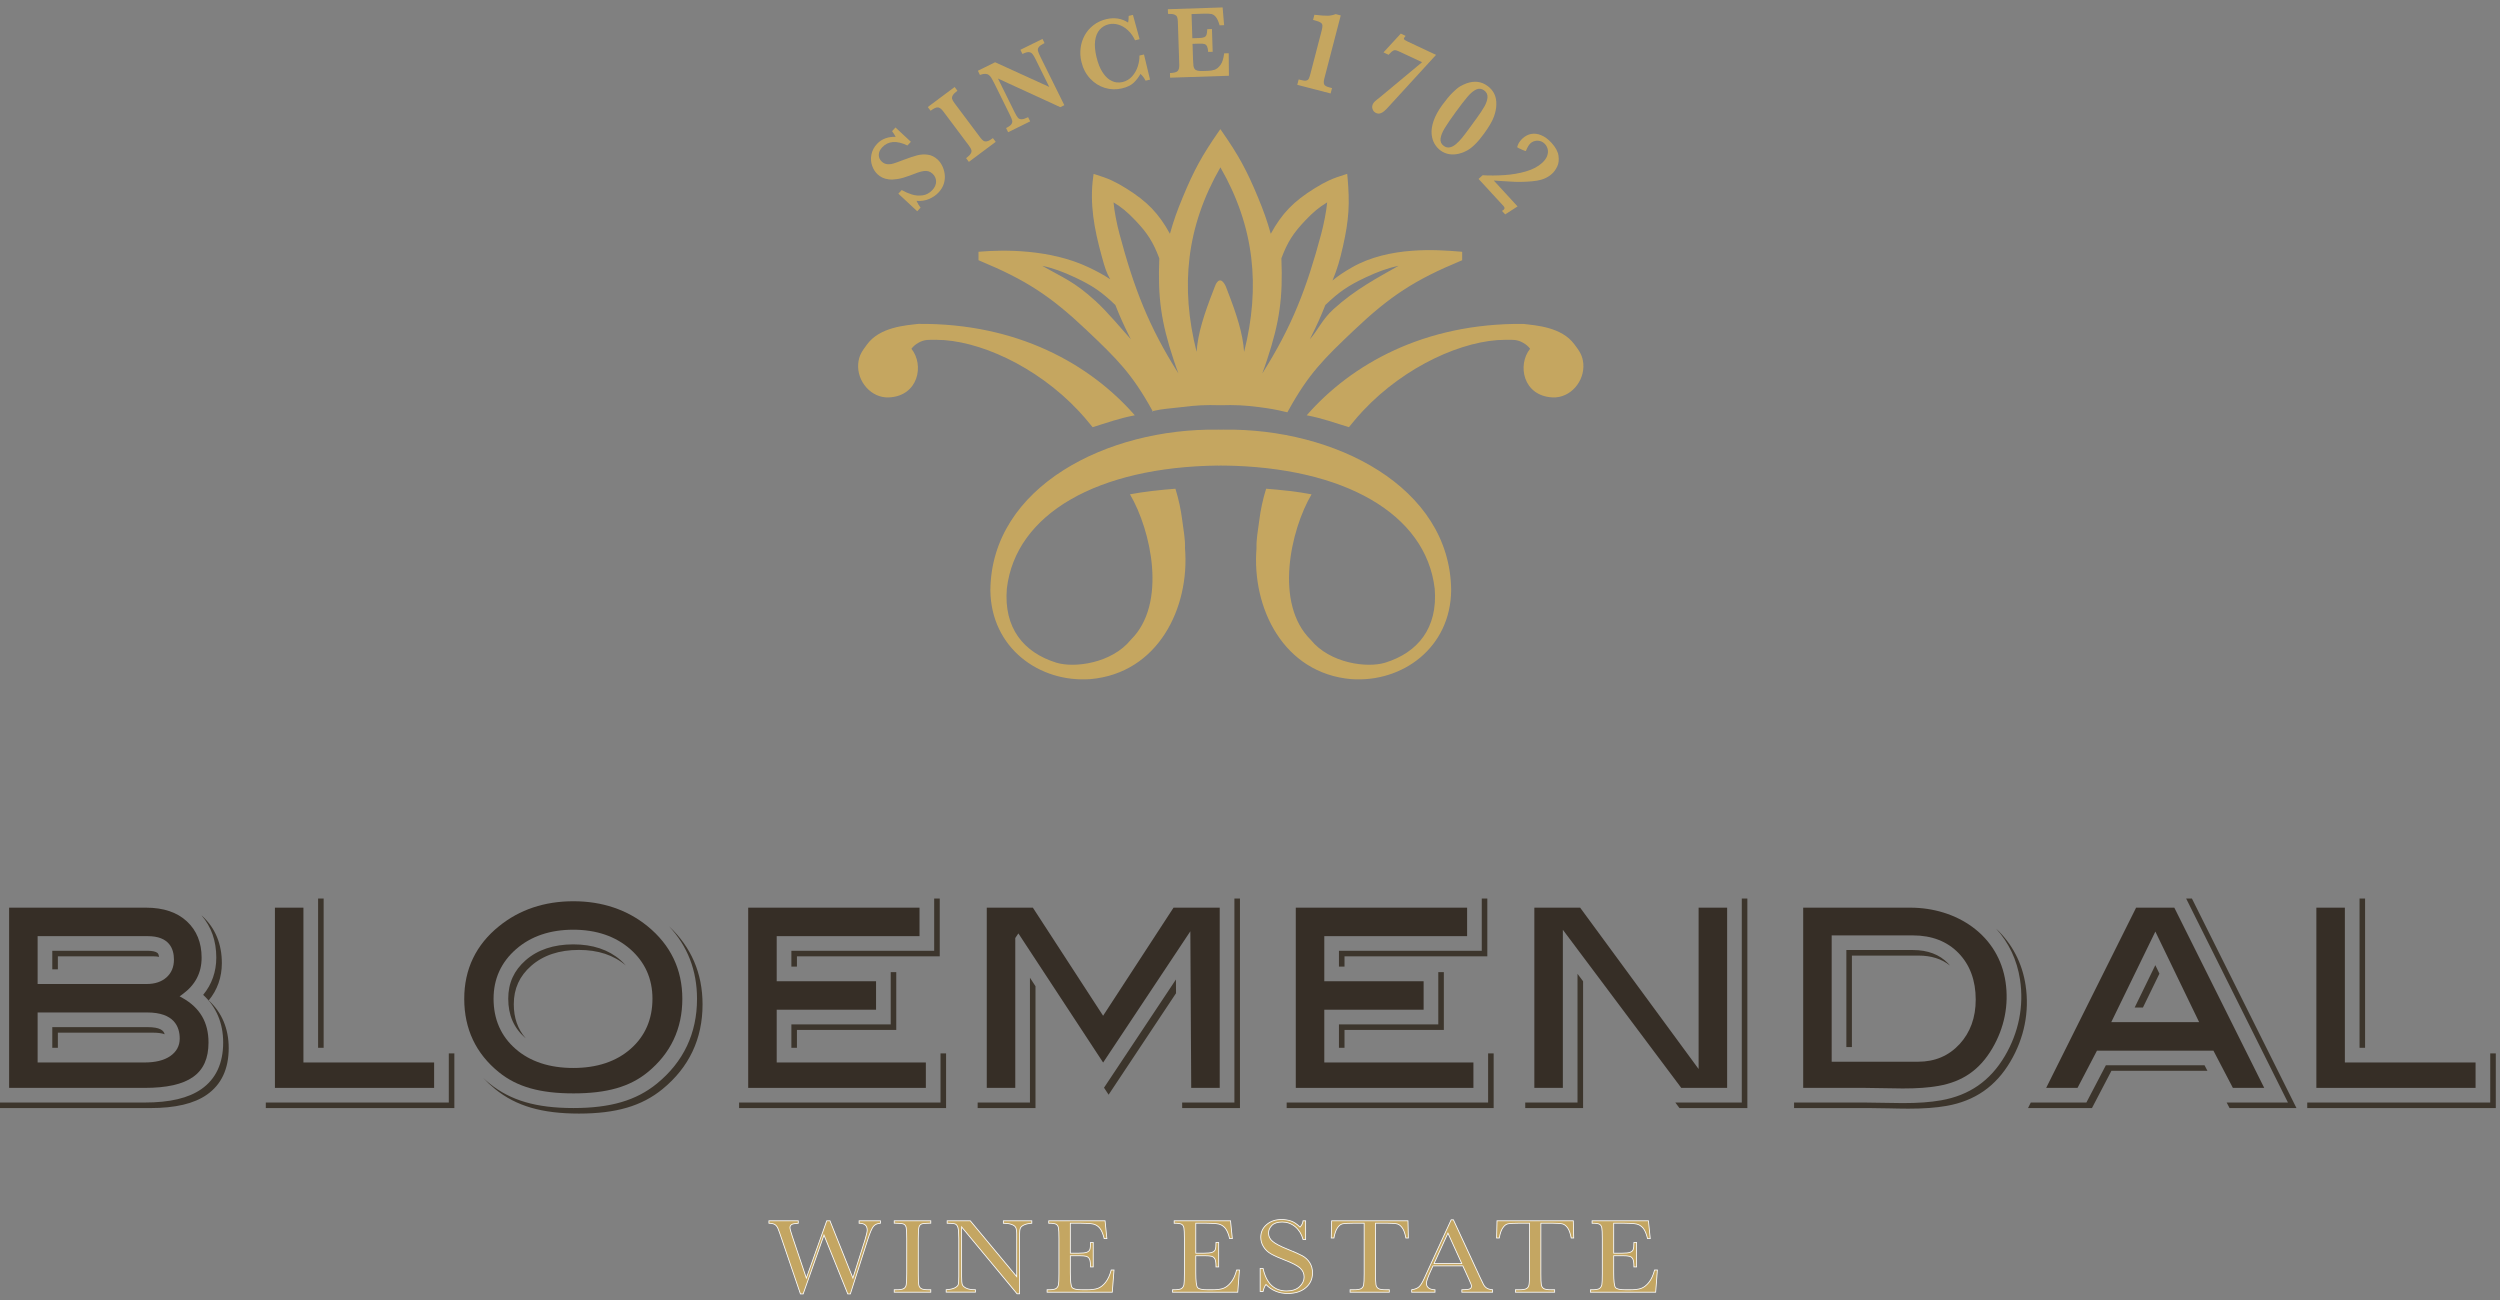 <?xml version="1.0" encoding="UTF-8"?>
<svg width="223px" height="116px" viewBox="0 0 223 116" version="1.1" xmlns="http://www.w3.org/2000/svg" xmlns:xlink="http://www.w3.org/1999/xlink">
    <rect x="0" y="0" width="223" height="116" fill="#808080" stroke="none"/>
    <!-- Generator: sketchtool 57.1 (101010) - https://sketch.com -->
    <title>2E764222-A78B-406E-9516-77EBA2C70648</title>
    <desc>Created with sketchtool.</desc>
    <g id="Page-1" stroke="none" stroke-width="1" fill="none" fill-rule="evenodd">
        <g id="Home" transform="translate(-589, -7637)">
            <g id="Logo-fc" transform="translate(589, 7637)">
                <g id="Group-83" transform="translate(0, 0.663)">
                    <path d="M75.852,114.753 L75.621,114.753 L73.5,109.505 L71.643,114.753 L71.398,114.753 L69.711,109.797 C69.56,109.346 69.452,109.046 69.385,108.897 C69.318,108.749 69.231,108.639 69.123,108.569 C69.016,108.498 68.838,108.458 68.588,108.449 L68.588,108.233 L71.205,108.233 L71.205,108.449 C70.889,108.468 70.687,108.509 70.598,108.573 C70.508,108.637 70.465,108.728 70.465,108.842 C70.465,108.947 70.536,109.211 70.68,109.637 L71.927,113.345 L73.745,108.233 L74.034,108.233 L76.079,113.345 L77.146,109.965 C77.287,109.508 77.356,109.209 77.356,109.069 C77.356,108.656 77.115,108.449 76.632,108.449 L76.632,108.233 L78.533,108.233 L78.533,108.449 C78.252,108.468 78.043,108.562 77.905,108.732 C77.768,108.903 77.595,109.312 77.386,109.96 L75.852,114.753 Z" id="Fill-1" fill="#C4A662"></path>
                    <path d="M75.852,114.753 L75.621,114.753 L73.5,109.505 L71.643,114.753 L71.398,114.753 L69.711,109.797 C69.56,109.346 69.452,109.046 69.385,108.897 C69.318,108.749 69.231,108.639 69.123,108.569 C69.016,108.498 68.838,108.458 68.588,108.449 L68.588,108.233 L71.205,108.233 L71.205,108.449 C70.889,108.468 70.687,108.509 70.598,108.573 C70.508,108.637 70.465,108.728 70.465,108.842 C70.465,108.947 70.536,109.211 70.68,109.637 L71.927,113.345 L73.745,108.233 L74.034,108.233 L76.079,113.345 L77.146,109.965 C77.287,109.508 77.356,109.209 77.356,109.069 C77.356,108.656 77.115,108.449 76.632,108.449 L76.632,108.233 L78.533,108.233 L78.533,108.449 C78.252,108.468 78.043,108.562 77.905,108.732 C77.768,108.903 77.595,109.312 77.386,109.96 L75.852,114.753 Z" id="Stroke-3" stroke="#FFFFFF" stroke-width="0.072"></path>
                    <path d="M79.765,108.449 L79.765,108.233 L83.026,108.233 L83.026,108.449 L82.873,108.449 C82.523,108.449 82.293,108.475 82.184,108.526 C82.075,108.578 82.003,108.674 81.966,108.815 C81.929,108.956 81.911,109.291 81.911,109.82 L81.911,112.942 C81.911,113.443 81.924,113.772 81.95,113.927 C81.977,114.082 82.046,114.197 82.161,114.272 C82.275,114.347 82.493,114.384 82.816,114.384 L83.026,114.384 L83.026,114.6 L79.765,114.6 L79.765,114.384 L79.975,114.384 C80.28,114.384 80.492,114.349 80.609,114.281 C80.727,114.212 80.801,114.105 80.832,113.959 C80.864,113.814 80.88,113.474 80.88,112.942 L80.88,109.82 C80.88,109.312 80.864,108.986 80.832,108.838 C80.801,108.692 80.731,108.589 80.623,108.533 C80.513,108.477 80.278,108.449 79.918,108.449 L79.765,108.449 Z" id="Fill-5" fill="#C4A662"></path>
                    <path d="M79.765,108.449 L79.765,108.233 L83.026,108.233 L83.026,108.449 L82.873,108.449 C82.523,108.449 82.293,108.475 82.184,108.526 C82.075,108.578 82.003,108.674 81.966,108.815 C81.929,108.956 81.911,109.291 81.911,109.82 L81.911,112.942 C81.911,113.443 81.924,113.772 81.95,113.927 C81.977,114.082 82.046,114.197 82.161,114.272 C82.275,114.347 82.493,114.384 82.816,114.384 L83.026,114.384 L83.026,114.6 L79.765,114.6 L79.765,114.384 L79.975,114.384 C80.28,114.384 80.492,114.349 80.609,114.281 C80.727,114.212 80.801,114.105 80.832,113.959 C80.864,113.814 80.88,113.474 80.88,112.942 L80.88,109.82 C80.88,109.312 80.864,108.986 80.832,108.838 C80.801,108.692 80.731,108.589 80.623,108.533 C80.513,108.477 80.278,108.449 79.918,108.449 L79.765,108.449 Z" id="Stroke-7" stroke="#FFFFFF" stroke-width="0.072"></path>
                    <path d="M90.722,114.743 L85.776,108.778 L85.776,113.194 C85.776,113.561 85.796,113.801 85.835,113.917 C85.875,114.033 85.987,114.139 86.173,114.236 C86.359,114.333 86.638,114.382 87.009,114.382 L87.009,114.598 L84.399,114.598 L84.399,114.382 C84.733,114.36 84.987,114.304 85.162,114.216 C85.338,114.126 85.442,114.029 85.474,113.927 C85.507,113.823 85.523,113.579 85.523,113.194 L85.523,109.82 C85.523,109.331 85.499,109.004 85.448,108.838 C85.399,108.673 85.32,108.566 85.211,108.519 C85.103,108.472 84.862,108.449 84.487,108.449 L84.487,108.233 L86.55,108.233 L90.691,113.213 L90.691,109.406 C90.691,109.125 90.658,108.927 90.595,108.815 C90.531,108.702 90.402,108.613 90.206,108.547 C90.01,108.482 89.774,108.449 89.5,108.449 L89.5,108.233 L92.037,108.233 L92.037,108.449 C91.742,108.471 91.508,108.522 91.338,108.603 C91.168,108.685 91.059,108.783 91.013,108.897 C90.966,109.011 90.944,109.205 90.944,109.477 L90.944,114.743 L90.722,114.743 Z" id="Fill-9" fill="#C4A662"></path>
                    <path d="M90.722,114.743 L85.776,108.778 L85.776,113.194 C85.776,113.561 85.796,113.801 85.835,113.917 C85.875,114.033 85.987,114.139 86.173,114.236 C86.359,114.333 86.638,114.382 87.009,114.382 L87.009,114.598 L84.399,114.598 L84.399,114.382 C84.733,114.36 84.987,114.304 85.162,114.216 C85.338,114.126 85.442,114.029 85.474,113.927 C85.507,113.823 85.523,113.579 85.523,113.194 L85.523,109.82 C85.523,109.331 85.499,109.004 85.448,108.838 C85.399,108.673 85.32,108.566 85.211,108.519 C85.103,108.472 84.862,108.449 84.487,108.449 L84.487,108.233 L86.55,108.233 L90.691,113.213 L90.691,109.406 C90.691,109.125 90.658,108.927 90.595,108.815 C90.531,108.702 90.402,108.613 90.206,108.547 C90.01,108.482 89.774,108.449 89.5,108.449 L89.5,108.233 L92.037,108.233 L92.037,108.449 C91.742,108.471 91.508,108.522 91.338,108.603 C91.168,108.685 91.059,108.783 91.013,108.897 C90.966,109.011 90.944,109.205 90.944,109.477 L90.944,114.743 L90.722,114.743 Z" id="Stroke-11" stroke="#FFFFFF" stroke-width="0.072"></path>
                    <path d="M99.121,112.619 L99.37,112.619 L99.216,114.601 L93.401,114.601 L93.401,114.384 L93.546,114.384 C93.894,114.384 94.12,114.341 94.222,114.258 C94.323,114.173 94.388,114.066 94.415,113.936 C94.443,113.806 94.457,113.474 94.457,112.942 L94.457,109.82 C94.457,109.335 94.443,109.015 94.413,108.862 C94.384,108.708 94.316,108.602 94.211,108.541 C94.106,108.479 93.884,108.449 93.546,108.449 L93.546,108.233 L98.572,108.233 L98.733,109.82 L98.494,109.82 C98.384,109.375 98.248,109.06 98.087,108.874 C97.926,108.688 97.736,108.571 97.515,108.522 C97.293,108.473 96.937,108.449 96.448,108.449 L95.473,108.449 L95.473,111.121 L96.222,111.121 C96.564,111.121 96.805,111.094 96.941,111.04 C97.078,110.987 97.168,110.907 97.211,110.8 C97.255,110.691 97.276,110.481 97.276,110.167 L97.515,110.167 L97.515,112.346 L97.276,112.346 C97.276,111.993 97.243,111.756 97.178,111.635 C97.112,111.514 97.015,111.436 96.889,111.4 C96.763,111.365 96.549,111.346 96.246,111.346 L95.473,111.346 L95.473,112.853 C95.473,113.608 95.526,114.052 95.633,114.185 C95.741,114.318 96.029,114.384 96.497,114.384 L97.02,114.384 C97.389,114.384 97.693,114.341 97.931,114.257 C98.169,114.171 98.395,113.994 98.611,113.727 C98.827,113.46 98.997,113.09 99.121,112.619" id="Fill-13" fill="#C4A662"></path>
                    <path d="M99.121,112.619 L99.37,112.619 L99.216,114.601 L93.401,114.601 L93.401,114.384 L93.546,114.384 C93.894,114.384 94.12,114.341 94.222,114.258 C94.323,114.173 94.388,114.066 94.415,113.936 C94.443,113.806 94.457,113.474 94.457,112.942 L94.457,109.82 C94.457,109.335 94.443,109.015 94.413,108.862 C94.384,108.708 94.316,108.602 94.211,108.541 C94.106,108.479 93.884,108.449 93.546,108.449 L93.546,108.233 L98.572,108.233 L98.733,109.82 L98.494,109.82 C98.384,109.375 98.248,109.06 98.087,108.874 C97.926,108.688 97.736,108.571 97.515,108.522 C97.293,108.473 96.937,108.449 96.448,108.449 L95.473,108.449 L95.473,111.121 L96.222,111.121 C96.564,111.121 96.805,111.094 96.941,111.04 C97.078,110.987 97.168,110.907 97.211,110.8 C97.255,110.691 97.276,110.481 97.276,110.167 L97.515,110.167 L97.515,112.346 L97.276,112.346 C97.276,111.993 97.243,111.756 97.178,111.635 C97.112,111.514 97.015,111.436 96.889,111.4 C96.763,111.365 96.549,111.346 96.246,111.346 L95.473,111.346 L95.473,112.853 C95.473,113.608 95.526,114.052 95.633,114.185 C95.741,114.318 96.029,114.384 96.497,114.384 L97.02,114.384 C97.389,114.384 97.693,114.341 97.931,114.257 C98.169,114.171 98.395,113.994 98.611,113.727 C98.827,113.46 98.997,113.09 99.121,112.619 Z" id="Stroke-15" stroke="#FFFFFF" stroke-width="0.072"></path>
                    <path d="M110.312,112.619 L110.56,112.619 L110.407,114.601 L104.591,114.601 L104.591,114.384 L104.736,114.384 C105.085,114.384 105.311,114.341 105.412,114.258 C105.514,114.173 105.579,114.066 105.606,113.936 C105.634,113.806 105.648,113.474 105.648,112.942 L105.648,109.82 C105.648,109.335 105.633,109.015 105.604,108.862 C105.574,108.708 105.507,108.602 105.402,108.541 C105.296,108.479 105.075,108.449 104.736,108.449 L104.736,108.233 L109.762,108.233 L109.924,109.82 L109.685,109.82 C109.574,109.375 109.438,109.06 109.278,108.874 C109.117,108.688 108.926,108.571 108.705,108.522 C108.484,108.473 108.128,108.449 107.638,108.449 L106.663,108.449 L106.663,111.121 L107.412,111.121 C107.755,111.121 107.995,111.094 108.132,111.04 C108.269,110.987 108.359,110.907 108.402,110.8 C108.445,110.691 108.467,110.481 108.467,110.167 L108.705,110.167 L108.705,112.346 L108.467,112.346 C108.467,111.993 108.434,111.756 108.368,111.635 C108.303,111.514 108.206,111.436 108.079,111.4 C107.953,111.365 107.739,111.346 107.437,111.346 L106.663,111.346 L106.663,112.853 C106.663,113.608 106.717,114.052 106.823,114.185 C106.931,114.318 107.219,114.384 107.688,114.384 L108.211,114.384 C108.58,114.384 108.884,114.341 109.121,114.257 C109.359,114.171 109.586,113.994 109.801,113.727 C110.017,113.46 110.188,113.09 110.312,112.619" id="Fill-17" fill="#C4A662"></path>
                    <path d="M110.312,112.619 L110.56,112.619 L110.407,114.601 L104.591,114.601 L104.591,114.384 L104.736,114.384 C105.085,114.384 105.311,114.341 105.412,114.258 C105.514,114.173 105.579,114.066 105.606,113.936 C105.634,113.806 105.648,113.474 105.648,112.942 L105.648,109.82 C105.648,109.335 105.633,109.015 105.604,108.862 C105.574,108.708 105.507,108.602 105.402,108.541 C105.296,108.479 105.075,108.449 104.736,108.449 L104.736,108.233 L109.762,108.233 L109.924,109.82 L109.685,109.82 C109.574,109.375 109.438,109.06 109.278,108.874 C109.117,108.688 108.926,108.571 108.705,108.522 C108.484,108.473 108.128,108.449 107.638,108.449 L106.663,108.449 L106.663,111.121 L107.412,111.121 C107.755,111.121 107.995,111.094 108.132,111.04 C108.269,110.987 108.359,110.907 108.402,110.8 C108.445,110.691 108.467,110.481 108.467,110.167 L108.705,110.167 L108.705,112.346 L108.467,112.346 C108.467,111.993 108.434,111.756 108.368,111.635 C108.303,111.514 108.206,111.436 108.079,111.4 C107.953,111.365 107.739,111.346 107.437,111.346 L106.663,111.346 L106.663,112.853 C106.663,113.608 106.717,114.052 106.823,114.185 C106.931,114.318 107.219,114.384 107.688,114.384 L108.211,114.384 C108.58,114.384 108.884,114.341 109.121,114.257 C109.359,114.171 109.586,113.994 109.801,113.727 C110.017,113.46 110.188,113.09 110.312,112.619 Z" id="Stroke-19" stroke="#FFFFFF" stroke-width="0.072"></path>
                    <path d="M112.407,114.533 L112.407,112.487 L112.668,112.487 C112.963,113.823 113.662,114.49 114.765,114.49 C115.262,114.49 115.646,114.362 115.919,114.108 C116.191,113.851 116.326,113.566 116.326,113.249 C116.326,112.929 116.207,112.662 115.968,112.445 C115.728,112.232 115.291,112.003 114.656,111.759 C114.09,111.541 113.663,111.348 113.375,111.185 C113.087,111.02 112.863,110.806 112.702,110.544 C112.54,110.281 112.46,110.001 112.46,109.703 C112.46,109.25 112.633,108.872 112.982,108.57 C113.331,108.269 113.773,108.118 114.307,108.118 C114.605,108.118 114.887,108.161 115.151,108.249 C115.414,108.336 115.685,108.518 115.962,108.793 C116.122,108.621 116.213,108.435 116.233,108.235 L116.462,108.235 L116.462,109.901 L116.233,109.901 C116.101,109.417 115.868,109.037 115.533,108.759 C115.198,108.481 114.81,108.342 114.37,108.342 C113.95,108.342 113.642,108.445 113.446,108.65 C113.249,108.855 113.152,109.079 113.152,109.323 C113.152,109.618 113.274,109.866 113.52,110.069 C113.763,110.275 114.201,110.507 114.837,110.761 C115.445,111.004 115.887,111.2 116.163,111.348 C116.438,111.498 116.66,111.702 116.827,111.966 C116.993,112.228 117.077,112.532 117.077,112.876 C117.077,113.42 116.876,113.863 116.473,114.204 C116.069,114.545 115.532,114.716 114.859,114.716 C114.085,114.716 113.44,114.449 112.923,113.913 C112.809,114.06 112.723,114.267 112.668,114.533 L112.407,114.533 Z" id="Fill-21" fill="#C4A662"></path>
                    <path d="M112.407,114.533 L112.407,112.487 L112.668,112.487 C112.963,113.823 113.662,114.49 114.765,114.49 C115.262,114.49 115.646,114.362 115.919,114.108 C116.191,113.851 116.326,113.566 116.326,113.249 C116.326,112.929 116.207,112.662 115.968,112.445 C115.728,112.232 115.291,112.003 114.656,111.759 C114.09,111.541 113.663,111.348 113.375,111.185 C113.087,111.02 112.863,110.806 112.702,110.544 C112.54,110.281 112.46,110.001 112.46,109.703 C112.46,109.25 112.633,108.872 112.982,108.57 C113.331,108.269 113.773,108.118 114.307,108.118 C114.605,108.118 114.887,108.161 115.151,108.249 C115.414,108.336 115.685,108.518 115.962,108.793 C116.122,108.621 116.213,108.435 116.233,108.235 L116.462,108.235 L116.462,109.901 L116.233,109.901 C116.101,109.417 115.868,109.037 115.533,108.759 C115.198,108.481 114.81,108.342 114.37,108.342 C113.95,108.342 113.642,108.445 113.446,108.65 C113.249,108.855 113.152,109.079 113.152,109.323 C113.152,109.618 113.274,109.866 113.52,110.069 C113.763,110.275 114.201,110.507 114.837,110.761 C115.445,111.004 115.887,111.2 116.163,111.348 C116.438,111.498 116.66,111.702 116.827,111.966 C116.993,112.228 117.077,112.532 117.077,112.876 C117.077,113.42 116.876,113.863 116.473,114.204 C116.069,114.545 115.532,114.716 114.859,114.716 C114.085,114.716 113.44,114.449 112.923,113.913 C112.809,114.06 112.723,114.267 112.668,114.533 L112.407,114.533 Z" id="Stroke-23" stroke="#FFFFFF" stroke-width="0.072"></path>
                    <path d="M118.986,109.764 L118.749,109.764 L118.785,108.233 L125.59,108.233 L125.626,109.764 L125.404,109.764 C125.324,109.344 125.216,109.042 125.078,108.856 C124.941,108.669 124.793,108.554 124.634,108.512 C124.476,108.47 124.205,108.449 123.823,108.449 L122.696,108.449 L122.696,112.942 C122.696,113.441 122.709,113.767 122.735,113.924 C122.761,114.08 122.831,114.197 122.944,114.272 C123.059,114.347 123.272,114.384 123.585,114.384 L123.927,114.384 L123.927,114.601 L120.428,114.601 L120.428,114.384 L120.79,114.384 C121.089,114.384 121.297,114.35 121.412,114.281 C121.528,114.211 121.602,114.105 121.635,113.96 C121.667,113.814 121.683,113.474 121.683,112.942 L121.683,108.449 L120.645,108.449 C120.193,108.449 119.891,108.468 119.735,108.508 C119.58,108.547 119.435,108.665 119.299,108.862 C119.163,109.059 119.059,109.36 118.986,109.764" id="Fill-25" fill="#C4A662"></path>
                    <path d="M118.986,109.764 L118.749,109.764 L118.785,108.233 L125.59,108.233 L125.626,109.764 L125.404,109.764 C125.324,109.344 125.216,109.042 125.078,108.856 C124.941,108.669 124.793,108.554 124.634,108.512 C124.476,108.47 124.205,108.449 123.823,108.449 L122.696,108.449 L122.696,112.942 C122.696,113.441 122.709,113.767 122.735,113.924 C122.761,114.08 122.831,114.197 122.944,114.272 C123.059,114.347 123.272,114.384 123.585,114.384 L123.927,114.384 L123.927,114.601 L120.428,114.601 L120.428,114.384 L120.79,114.384 C121.089,114.384 121.297,114.35 121.412,114.281 C121.528,114.211 121.602,114.105 121.635,113.96 C121.667,113.814 121.683,113.474 121.683,112.942 L121.683,108.449 L120.645,108.449 C120.193,108.449 119.891,108.468 119.735,108.508 C119.58,108.547 119.435,108.665 119.299,108.862 C119.163,109.059 119.059,109.36 118.986,109.764 Z" id="Stroke-27" stroke="#FFFFFF" stroke-width="0.072"></path>
                    <path d="M130.485,112.253 L127.824,112.253 L127.639,112.657 C127.371,113.242 127.237,113.623 127.237,113.802 C127.237,113.993 127.309,114.138 127.452,114.236 C127.594,114.335 127.778,114.384 128.002,114.384 L128.002,114.6 L125.922,114.6 L125.922,114.384 C126.231,114.34 126.461,114.242 126.613,114.087 C126.764,113.932 126.947,113.606 127.16,113.11 C127.181,113.062 127.264,112.88 127.41,112.563 L129.443,108.145 L129.643,108.145 L131.985,113.201 L132.306,113.868 C132.378,114.018 132.474,114.136 132.596,114.222 C132.717,114.309 132.899,114.362 133.141,114.384 L133.141,114.6 L130.396,114.6 L130.396,114.384 C130.733,114.384 130.962,114.362 131.08,114.316 C131.199,114.27 131.257,114.181 131.257,114.046 C131.257,113.978 131.179,113.772 131.02,113.431 L130.485,112.253 Z M130.388,112.042 L129.155,109.328 L127.92,112.042 L130.388,112.042 Z" id="Fill-29" fill="#C4A662"></path>
                    <path d="M130.485,112.253 L127.824,112.253 L127.639,112.657 C127.371,113.242 127.237,113.623 127.237,113.802 C127.237,113.993 127.309,114.138 127.452,114.236 C127.594,114.335 127.778,114.384 128.002,114.384 L128.002,114.6 L125.922,114.6 L125.922,114.384 C126.231,114.34 126.461,114.242 126.613,114.087 C126.764,113.932 126.947,113.606 127.16,113.11 C127.181,113.062 127.264,112.88 127.41,112.563 L129.443,108.145 L129.643,108.145 L131.985,113.201 L132.306,113.868 C132.378,114.018 132.474,114.136 132.596,114.222 C132.717,114.309 132.899,114.362 133.141,114.384 L133.141,114.6 L130.396,114.6 L130.396,114.384 C130.733,114.384 130.962,114.362 131.08,114.316 C131.199,114.27 131.257,114.181 131.257,114.046 C131.257,113.978 131.179,113.772 131.02,113.431 L130.485,112.253 Z M130.388,112.042 L129.155,109.328 L127.92,112.042 L130.388,112.042 Z" id="Stroke-31" stroke="#FFFFFF" stroke-width="0.072"></path>
                    <path d="M133.735,109.764 L133.497,109.764 L133.533,108.233 L140.338,108.233 L140.375,109.764 L140.152,109.764 C140.073,109.344 139.965,109.042 139.827,108.856 C139.689,108.669 139.541,108.554 139.383,108.512 C139.224,108.47 138.954,108.449 138.571,108.449 L137.445,108.449 L137.445,112.942 C137.445,113.441 137.457,113.767 137.484,113.924 C137.51,114.08 137.579,114.197 137.693,114.272 C137.806,114.347 138.02,114.384 138.333,114.384 L138.675,114.384 L138.675,114.601 L135.176,114.601 L135.176,114.384 L135.538,114.384 C135.838,114.384 136.045,114.35 136.161,114.281 C136.276,114.211 136.35,114.105 136.383,113.96 C136.416,113.814 136.432,113.474 136.432,112.942 L136.432,108.449 L135.394,108.449 C134.942,108.449 134.639,108.468 134.484,108.508 C134.329,108.547 134.183,108.665 134.048,108.862 C133.912,109.059 133.807,109.36 133.735,109.764" id="Fill-33" fill="#C4A662"></path>
                    <path d="M133.735,109.764 L133.497,109.764 L133.533,108.233 L140.338,108.233 L140.375,109.764 L140.152,109.764 C140.073,109.344 139.965,109.042 139.827,108.856 C139.689,108.669 139.541,108.554 139.383,108.512 C139.224,108.47 138.954,108.449 138.571,108.449 L137.445,108.449 L137.445,112.942 C137.445,113.441 137.457,113.767 137.484,113.924 C137.51,114.08 137.579,114.197 137.693,114.272 C137.806,114.347 138.02,114.384 138.333,114.384 L138.675,114.384 L138.675,114.601 L135.176,114.601 L135.176,114.384 L135.538,114.384 C135.838,114.384 136.045,114.35 136.161,114.281 C136.276,114.211 136.35,114.105 136.383,113.96 C136.416,113.814 136.432,113.474 136.432,112.942 L136.432,108.449 L135.394,108.449 C134.942,108.449 134.639,108.468 134.484,108.508 C134.329,108.547 134.183,108.665 134.048,108.862 C133.912,109.059 133.807,109.36 133.735,109.764 Z" id="Stroke-35" stroke="#FFFFFF" stroke-width="0.072"></path>
                    <path d="M147.59,112.619 L147.838,112.619 L147.686,114.601 L141.87,114.601 L141.87,114.384 L142.014,114.384 C142.364,114.384 142.589,114.341 142.691,114.258 C142.792,114.173 142.857,114.066 142.885,113.936 C142.912,113.806 142.926,113.474 142.926,112.942 L142.926,109.82 C142.926,109.335 142.911,109.015 142.882,108.862 C142.853,108.708 142.786,108.602 142.68,108.541 C142.575,108.479 142.353,108.449 142.014,108.449 L142.014,108.233 L147.041,108.233 L147.202,109.82 L146.963,109.82 C146.852,109.375 146.717,109.06 146.556,108.874 C146.395,108.688 146.204,108.571 145.983,108.522 C145.762,108.473 145.407,108.449 144.916,108.449 L143.942,108.449 L143.942,111.121 L144.69,111.121 C145.033,111.121 145.273,111.094 145.411,111.04 C145.547,110.987 145.638,110.907 145.68,110.8 C145.724,110.691 145.745,110.481 145.745,110.167 L145.983,110.167 L145.983,112.346 L145.745,112.346 C145.745,111.993 145.713,111.756 145.646,111.635 C145.581,111.514 145.484,111.436 145.357,111.4 C145.231,111.365 145.018,111.346 144.716,111.346 L143.942,111.346 L143.942,112.853 C143.942,113.608 143.996,114.052 144.102,114.185 C144.209,114.318 144.497,114.384 144.967,114.384 L145.49,114.384 C145.858,114.384 146.162,114.341 146.399,114.257 C146.638,114.171 146.865,113.994 147.08,113.727 C147.295,113.46 147.466,113.09 147.59,112.619" id="Fill-37" fill="#C4A662"></path>
                    <path d="M147.59,112.619 L147.838,112.619 L147.686,114.601 L141.87,114.601 L141.87,114.384 L142.014,114.384 C142.364,114.384 142.589,114.341 142.691,114.258 C142.792,114.173 142.857,114.066 142.885,113.936 C142.912,113.806 142.926,113.474 142.926,112.942 L142.926,109.82 C142.926,109.335 142.911,109.015 142.882,108.862 C142.853,108.708 142.786,108.602 142.68,108.541 C142.575,108.479 142.353,108.449 142.014,108.449 L142.014,108.233 L147.041,108.233 L147.202,109.82 L146.963,109.82 C146.852,109.375 146.717,109.06 146.556,108.874 C146.395,108.688 146.204,108.571 145.983,108.522 C145.762,108.473 145.407,108.449 144.916,108.449 L143.942,108.449 L143.942,111.121 L144.69,111.121 C145.033,111.121 145.273,111.094 145.411,111.04 C145.547,110.987 145.638,110.907 145.68,110.8 C145.724,110.691 145.745,110.481 145.745,110.167 L145.983,110.167 L145.983,112.346 L145.745,112.346 C145.745,111.993 145.713,111.756 145.646,111.635 C145.581,111.514 145.484,111.436 145.357,111.4 C145.231,111.365 145.018,111.346 144.716,111.346 L143.942,111.346 L143.942,112.853 C143.942,113.608 143.996,114.052 144.102,114.185 C144.209,114.318 144.497,114.384 144.967,114.384 L145.49,114.384 C145.858,114.384 146.162,114.341 146.399,114.257 C146.638,114.171 146.865,113.994 147.08,113.727 C147.295,113.46 147.466,113.09 147.59,112.619 Z" id="Stroke-39" stroke="#FFFFFF" stroke-width="0.072"></path>
                    <path d="M83.645,13.577 C83.797,13.72 83.93,13.901 84.042,14.123 C84.153,14.345 84.228,14.591 84.265,14.864 C84.303,15.136 84.281,15.414 84.198,15.699 C84.116,15.983 83.955,16.253 83.719,16.506 C83.484,16.757 83.194,16.954 82.849,17.096 C82.503,17.237 82.138,17.29 81.752,17.253 C81.862,17.494 81.982,17.696 82.116,17.859 L81.816,18.18 L80.132,16.612 L80.432,16.29 C80.728,16.458 81.031,16.589 81.339,16.685 C81.648,16.781 81.966,16.807 82.295,16.762 C82.624,16.718 82.915,16.561 83.169,16.288 C83.391,16.05 83.501,15.797 83.499,15.528 C83.498,15.258 83.394,15.028 83.188,14.836 C83.072,14.728 82.949,14.655 82.821,14.618 C82.693,14.581 82.555,14.573 82.408,14.593 C82.26,14.612 82.081,14.658 81.865,14.73 C81.651,14.803 81.414,14.891 81.152,14.996 C80.745,15.151 80.383,15.255 80.069,15.306 C79.754,15.356 79.486,15.366 79.264,15.336 C79.041,15.305 78.853,15.251 78.698,15.175 C78.544,15.097 78.404,15.002 78.281,14.888 C78.061,14.681 77.897,14.422 77.79,14.109 C77.682,13.796 77.663,13.465 77.731,13.118 C77.8,12.77 77.97,12.452 78.238,12.164 C78.445,11.942 78.694,11.78 78.983,11.675 C79.273,11.571 79.576,11.529 79.892,11.549 C79.83,11.413 79.723,11.242 79.572,11.035 L79.878,10.708 L81.25,11.986 L80.943,12.314 C79.979,11.849 79.227,11.906 78.687,12.483 C78.491,12.693 78.392,12.915 78.388,13.148 C78.384,13.382 78.473,13.584 78.655,13.753 C78.797,13.886 78.959,13.962 79.138,13.981 C79.317,13.999 79.505,13.98 79.7,13.92 C79.896,13.861 80.198,13.753 80.608,13.594 C81.106,13.406 81.51,13.272 81.819,13.191 C82.129,13.113 82.443,13.093 82.761,13.136 C83.079,13.178 83.374,13.325 83.645,13.577" id="Fill-41" fill="#C5A660"></path>
                    <path d="M88.818,11.989 L86.423,13.778 L86.175,13.446 C86.374,13.297 86.51,13.165 86.582,13.049 C86.655,12.933 86.677,12.823 86.648,12.72 C86.621,12.618 86.551,12.493 86.442,12.346 L84.14,9.272 C83.981,9.06 83.828,8.943 83.678,8.919 C83.528,8.896 83.305,8.995 83.008,9.217 L82.759,8.885 L85.154,7.097 L85.403,7.429 C85.203,7.577 85.067,7.711 84.996,7.828 C84.925,7.945 84.902,8.055 84.929,8.155 C84.957,8.257 85.026,8.381 85.135,8.528 L87.438,11.603 C87.542,11.743 87.639,11.841 87.728,11.897 C87.818,11.954 87.928,11.967 88.059,11.936 C88.19,11.906 88.36,11.814 88.569,11.658 L88.818,11.989 Z" id="Fill-43" fill="#C5A660"></path>
                    <path d="M93.173,3.179 C92.921,3.303 92.753,3.418 92.67,3.525 C92.587,3.631 92.558,3.741 92.583,3.857 C92.607,3.972 92.677,4.145 92.791,4.377 L94.938,8.72 L94.58,8.897 L89.018,6.343 L90.51,9.361 C90.623,9.59 90.719,9.75 90.798,9.84 C90.876,9.93 90.985,9.976 91.124,9.976 C91.263,9.976 91.457,9.914 91.707,9.791 L91.891,10.163 L89.926,11.132 L89.743,10.76 C89.977,10.644 90.132,10.533 90.209,10.426 C90.288,10.318 90.314,10.208 90.287,10.092 C90.26,9.976 90.191,9.803 90.077,9.575 L88.696,6.778 C88.583,6.552 88.493,6.386 88.426,6.278 C88.358,6.171 88.282,6.085 88.196,6.023 C88.11,5.959 88.003,5.927 87.877,5.923 C87.751,5.92 87.596,5.953 87.409,6.02 L87.226,5.648 L88.765,4.89 L93.594,7.092 L92.359,4.591 C92.258,4.386 92.166,4.236 92.085,4.141 C92.003,4.044 91.895,3.993 91.758,3.987 C91.62,3.981 91.435,4.036 91.201,4.151 L91.018,3.779 L92.99,2.808 L93.173,3.179 Z" id="Fill-45" fill="#C5A660"></path>
                    <path d="M102.583,6.439 L102.186,6.534 C102.066,6.297 101.915,6.096 101.731,5.93 C101.573,6.212 101.376,6.469 101.141,6.702 C100.904,6.935 100.551,7.108 100.081,7.221 C99.565,7.344 99.056,7.33 98.553,7.176 C98.048,7.022 97.61,6.743 97.236,6.341 C96.862,5.938 96.604,5.444 96.464,4.86 C96.363,4.445 96.339,4.032 96.391,3.621 C96.442,3.211 96.566,2.83 96.76,2.481 C96.954,2.131 97.214,1.831 97.539,1.58 C97.865,1.328 98.244,1.151 98.678,1.046 C99.394,0.875 100.044,0.974 100.628,1.348 C100.66,1.206 100.677,1.01 100.678,0.756 L101.058,0.665 L101.653,2.834 L101.247,2.932 C101.084,2.579 100.872,2.28 100.612,2.038 C100.35,1.794 100.069,1.628 99.769,1.538 C99.469,1.448 99.175,1.437 98.887,1.506 C98.566,1.584 98.299,1.745 98.087,1.989 C97.875,2.232 97.741,2.559 97.686,2.968 C97.631,3.377 97.67,3.859 97.805,4.417 C97.936,4.961 98.105,5.398 98.313,5.729 C98.521,6.061 98.737,6.297 98.96,6.438 C99.183,6.579 99.393,6.661 99.589,6.684 C99.786,6.705 99.962,6.698 100.12,6.66 C100.466,6.576 100.755,6.406 100.987,6.146 C101.217,5.886 101.386,5.589 101.493,5.252 C101.6,4.916 101.648,4.597 101.637,4.294 L102.043,4.196 L102.583,6.439 Z" id="Fill-47" fill="#C5A660"></path>
                    <path d="M109.601,4.085 L109.62,6.095 L104.373,6.267 L104.36,5.853 C104.721,5.841 104.953,5.779 105.053,5.668 C105.154,5.556 105.2,5.368 105.191,5.104 L105.064,1.267 C105.059,1.094 105.038,0.958 105.001,0.862 C104.965,0.765 104.884,0.691 104.759,0.639 C104.634,0.588 104.443,0.567 104.186,0.575 L104.171,0.16 L109.058,-0 L109.189,1.583 L108.789,1.596 C108.688,1.247 108.576,0.999 108.454,0.852 C108.331,0.704 108.196,0.615 108.049,0.585 C107.902,0.556 107.681,0.545 107.389,0.555 L106.286,0.592 L106.357,2.749 L106.957,2.729 C107.163,2.722 107.315,2.699 107.415,2.657 C107.515,2.616 107.584,2.543 107.621,2.436 C107.658,2.33 107.68,2.165 107.687,1.939 L108.105,1.925 L108.171,3.956 L107.772,3.969 C107.752,3.744 107.718,3.579 107.669,3.474 C107.618,3.369 107.543,3.3 107.442,3.267 C107.341,3.235 107.188,3.222 106.982,3.229 L106.373,3.248 L106.421,4.686 C106.43,4.925 106.44,5.1 106.455,5.211 C106.471,5.323 106.505,5.413 106.558,5.486 C106.611,5.557 106.696,5.608 106.812,5.637 C106.927,5.667 107.09,5.678 107.302,5.671 L107.775,5.655 C107.975,5.648 108.164,5.616 108.344,5.557 C108.522,5.498 108.696,5.358 108.863,5.134 C109.029,4.912 109.139,4.565 109.193,4.098 L109.601,4.085 Z" id="Fill-49" fill="#C5A660"></path>
                    <path d="M118.692,7.674 L115.717,6.903 L115.841,6.421 L116.069,6.48 C116.271,6.534 116.423,6.547 116.525,6.521 C116.626,6.496 116.698,6.442 116.742,6.359 C116.786,6.276 116.833,6.138 116.883,5.944 L117.897,2.048 C117.948,1.851 117.969,1.701 117.96,1.6 C117.95,1.497 117.895,1.413 117.797,1.349 C117.699,1.284 117.531,1.221 117.293,1.159 L117.123,1.115 L117.244,0.655 C117.811,0.72 118.214,0.747 118.454,0.739 C118.693,0.73 118.922,0.682 119.14,0.596 L119.594,0.713 L118.129,6.347 C118.068,6.581 118.064,6.754 118.118,6.865 C118.171,6.978 118.312,7.063 118.541,7.122 L118.817,7.194 L118.692,7.674 Z" id="Fill-52" fill="#C5A660"></path>
                    <path d="M128.095,4.231 L123.821,8.902 C123.694,9.041 123.576,9.157 123.468,9.251 C123.359,9.346 123.243,9.411 123.121,9.448 C122.998,9.487 122.87,9.474 122.734,9.411 C122.592,9.344 122.493,9.235 122.436,9.081 C122.379,8.931 122.388,8.774 122.463,8.615 C122.495,8.546 122.548,8.474 122.621,8.4 C122.695,8.326 122.772,8.259 122.852,8.198 C122.932,8.136 122.992,8.09 123.03,8.064 L126.849,4.887 L124.943,3.993 C124.75,3.903 124.612,3.847 124.526,3.824 C124.441,3.802 124.36,3.81 124.281,3.849 C124.202,3.888 124.099,3.974 123.975,4.106 L123.864,4.225 L123.408,4.011 L124.95,2.334 L125.38,2.536 C125.303,2.628 125.257,2.691 125.242,2.722 C125.224,2.76 125.223,2.793 125.234,2.821 C125.253,2.876 125.365,2.951 125.57,3.047 L128.095,4.231 Z" id="Fill-54" fill="#C5A660"></path>
                    <path d="M132.374,11.259 C132.082,11.66 131.813,11.981 131.566,12.221 C131.319,12.462 131.081,12.645 130.852,12.77 C130.623,12.897 130.389,12.987 130.151,13.044 C129.515,13.196 128.961,13.101 128.492,12.758 C128.291,12.612 128.116,12.417 127.968,12.173 C127.821,11.929 127.732,11.637 127.701,11.296 C127.669,10.955 127.727,10.565 127.875,10.124 C128.023,9.684 128.282,9.21 128.651,8.702 C128.984,8.245 129.287,7.881 129.561,7.608 C129.835,7.336 130.061,7.148 130.239,7.043 C130.418,6.939 130.614,6.847 130.828,6.768 C131.519,6.524 132.137,6.601 132.682,6.998 C133.241,7.404 133.504,7.968 133.472,8.691 C133.466,9.008 133.395,9.36 133.255,9.749 C133.116,10.138 132.823,10.642 132.374,11.259 L132.374,11.259 Z M131.327,10.42 L131.729,9.867 C132.029,9.455 132.259,9.106 132.419,8.821 C132.578,8.536 132.667,8.268 132.685,8.016 C132.701,7.764 132.602,7.559 132.387,7.403 C132.159,7.237 131.924,7.209 131.682,7.318 C131.439,7.428 131.185,7.639 130.916,7.952 C130.648,8.264 130.291,8.727 129.844,9.34 C129.412,9.934 129.088,10.408 128.872,10.761 C128.657,11.114 128.532,11.426 128.497,11.697 C128.463,11.968 128.558,12.187 128.787,12.352 C128.956,12.476 129.134,12.519 129.321,12.482 C129.508,12.445 129.695,12.346 129.883,12.184 C130.071,12.022 130.25,11.837 130.42,11.628 C130.591,11.42 130.814,11.125 131.09,10.746 L131.327,10.42 Z" id="Fill-56" fill="#C5A660"></path>
                    <path d="M135.367,17.75 L134.262,18.461 L133.978,18.152 C134.046,18.113 134.096,18.078 134.129,18.048 C134.233,17.952 134.229,17.843 134.116,17.72 L131.888,15.298 L132.247,14.969 C132.857,15.005 133.499,15.001 134.174,14.957 C134.849,14.914 135.49,14.805 136.097,14.632 C136.705,14.457 137.194,14.201 137.565,13.861 C137.779,13.664 137.924,13.462 138.002,13.253 C138.08,13.044 138.098,12.849 138.059,12.666 C138.02,12.483 137.939,12.325 137.815,12.19 C137.698,12.062 137.56,11.975 137.402,11.926 C137.242,11.879 137.084,11.873 136.925,11.91 C136.766,11.946 136.63,12.018 136.516,12.123 C136.381,12.247 136.253,12.457 136.132,12.753 C136.123,12.774 136.113,12.789 136.104,12.799 C136.083,12.817 136.005,12.795 135.866,12.732 L135.545,12.588 C135.434,12.54 135.372,12.509 135.359,12.494 C135.323,12.455 135.35,12.347 135.44,12.168 C135.53,11.992 135.657,11.828 135.82,11.678 C136.046,11.471 136.301,11.34 136.583,11.285 C136.867,11.232 137.165,11.269 137.479,11.399 C137.792,11.529 138.098,11.755 138.395,12.078 C138.759,12.475 138.967,12.86 139.019,13.234 C139.07,13.609 139.031,13.929 138.902,14.193 C138.773,14.459 138.621,14.672 138.445,14.832 C138.089,15.159 137.64,15.366 137.098,15.452 C136.557,15.539 135.907,15.573 135.15,15.556 C135.111,15.554 134.963,15.547 134.706,15.532 C134.449,15.517 134.157,15.5 133.83,15.479 C133.504,15.457 133.309,15.445 133.245,15.441 L135.367,17.75 Z" id="Fill-58" fill="#C5A660"></path>
                    <path d="M96.914,28.775 C99.643,31.361 100.989,32.686 102.8,35.98 L102.814,36.006 C103.712,35.793 104.454,35.771 105.372,35.655 C106.719,35.484 107.497,35.446 108.855,35.484 C110.211,35.446 110.99,35.484 112.337,35.655 C113.259,35.772 113.78,35.865 114.684,36.08 L114.835,36.116 L114.91,35.98 C116.721,32.686 118.067,31.361 120.796,28.775 C124.006,25.733 126.215,24.3 130.301,22.602 L130.426,22.55 L130.426,21.797 L130.238,21.781 C128.221,21.611 123.927,21.289 120.609,23.18 C119.88,23.596 119.39,23.921 118.858,24.362 C119.273,23.358 119.514,22.553 119.791,21.318 C120.324,18.948 120.417,17.514 120.195,15.096 L120.171,14.845 L119.93,14.92 C118.842,15.257 118.233,15.534 117.265,16.136 C115.387,17.303 114.357,18.357 113.353,20.192 C113.009,18.979 112.724,18.172 112.193,16.895 C111.206,14.518 110.491,13.213 109.023,11.097 L108.855,10.855 L108.687,11.097 C107.218,13.213 106.505,14.518 105.517,16.895 C104.986,18.172 104.699,18.979 104.358,20.192 C103.352,18.357 102.322,17.303 100.444,16.136 C99.477,15.534 98.868,15.257 97.779,14.92 L97.549,14.848 L97.518,15.086 C97.176,17.511 97.615,19.796 98.256,22.124 C98.572,23.27 98.662,23.581 99.031,24.25 C98.423,23.844 97.883,23.551 97.087,23.174 C93.65,21.548 89.504,21.609 87.471,21.781 L87.283,21.797 L87.283,22.55 L87.409,22.602 C91.495,24.3 93.703,25.733 96.914,28.775 M121.794,24.092 C122.908,23.569 123.796,23.243 124.749,23.05 C122.852,24.13 120.889,25.152 118.955,26.907 C117.911,27.857 117.582,28.768 116.83,29.61 L116.955,29.362 C117.497,28.28 117.784,27.639 118.221,26.543 C119.427,25.382 120.253,24.818 121.794,24.092 M113.02,31.44 C114.138,28.054 114.443,25.912 114.3,22.378 C114.847,20.929 115.35,20.136 116.438,18.995 C117.134,18.264 117.65,17.828 118.383,17.389 C118.316,18.177 118.082,19.338 117.856,20.189 C116.56,25.046 115.24,28.477 112.591,32.656 C112.732,32.291 112.864,31.911 113.02,31.44 M108.86,14.265 C111.906,19.568 112.44,24.923 110.974,30.727 C110.859,29.082 110.331,27.436 109.454,25.179 L109.327,24.852 C108.766,23.72 108.382,24.852 108.382,24.852 L108.256,25.179 C107.379,27.435 106.85,29.081 106.736,30.725 C105.273,24.923 105.813,19.568 108.86,14.265 M101.272,18.995 C102.359,20.136 102.862,20.929 103.41,22.378 C103.267,25.912 103.572,28.054 104.689,31.44 C104.845,31.911 104.979,32.291 105.118,32.655 C102.471,28.477 101.149,25.046 99.854,20.189 C99.625,19.338 99.394,18.177 99.329,17.389 C100.06,17.828 100.575,18.264 101.272,18.995 M95.915,24.092 C97.457,24.818 98.283,25.382 99.489,26.543 C99.925,27.639 100.213,28.28 100.754,29.362 L100.88,29.61 C100.13,28.768 98.759,27.13 97.713,26.18 C95.78,24.424 94.857,24.13 92.963,23.05 C93.913,23.243 94.802,23.569 95.915,24.092" id="Fill-60" fill="#C5A660"></path>
                    <path d="M102.874,36.116 L102.814,36.005 C102.809,36.007 102.805,36.007 102.8,36.008 L102.874,36.116 Z" id="Fill-62" fill="#FFFFFF"></path>
                    <path d="M96.207,35.984 C96.586,36.387 96.949,36.807 97.298,37.244 L97.46,37.442 C98.756,37.044 99.83,36.645 101.225,36.383 C97.238,31.823 90.755,28.154 81.921,28.228 C80.766,28.361 78.493,28.507 77.351,30.046 C76.908,30.642 76.615,31.033 76.553,31.773 C76.42,33.357 77.714,34.866 79.305,34.786 C81.921,34.653 82.463,31.9 81.298,30.445 C81.501,30.197 81.647,30.073 81.921,29.914 C82.466,29.597 82.886,29.648 83.517,29.648 C87.199,29.648 92.424,31.952 96.207,35.984" id="Fill-64" fill="#C5A660"></path>
                    <path d="M141.231,31.773 C141.169,31.034 140.876,30.642 140.432,30.046 C139.291,28.506 137.017,28.362 135.862,28.229 C127.03,28.154 120.546,31.823 116.558,36.382 C117.953,36.646 119.028,37.044 120.325,37.442 L120.486,37.243 C120.834,36.807 121.199,36.386 121.577,35.983 C125.362,31.952 130.585,29.648 134.266,29.648 C134.898,29.648 135.317,29.597 135.862,29.914 C136.138,30.073 136.284,30.197 136.485,30.445 C135.321,31.899 135.862,34.652 138.48,34.786 C140.07,34.866 141.364,33.358 141.231,31.773" id="Fill-66" fill="#C5A660"></path>
                    <path d="M109.137,37.662 L109.137,37.66 C109.052,37.66 108.971,37.661 108.892,37.662 C108.813,37.661 108.732,37.66 108.646,37.66 L108.646,37.662 C98.774,37.514 88.421,42.742 88.341,51.99 C88.394,57.136 92.712,60.238 97.247,59.916 C103.301,59.392 106.133,53.562 105.703,48.247 C105.726,47.379 105.581,46.745 105.455,45.737 C105.341,44.831 105.144,43.887 104.847,42.931 C103.568,43.029 101.989,43.196 100.795,43.431 C102.682,46.646 104.126,53.193 100.875,56.4 C99.165,58.51 95.828,58.948 94.212,58.444 C91.31,57.539 89.52,55.358 89.81,51.842 C90.591,45.161 97.902,40.994 108.646,40.864 L108.646,40.876 C108.722,40.876 108.805,40.872 108.892,40.861 C108.979,40.872 109.061,40.876 109.137,40.876 L109.137,40.864 C119.88,40.994 127.193,45.16 127.975,51.842 C128.263,55.358 126.474,57.539 123.572,58.444 C121.955,58.948 118.619,58.51 116.909,56.4 C113.658,53.193 115.102,46.646 116.989,43.431 C115.794,43.196 114.217,43.029 112.938,42.931 C112.64,43.887 112.442,44.831 112.33,45.737 C112.204,46.745 112.058,47.379 112.08,48.247 C111.651,53.562 114.483,59.392 120.537,59.916 C125.072,60.238 129.39,57.136 129.444,51.99 C129.364,42.742 119.011,37.514 109.137,37.662" id="Fill-68" fill="#C5A660"></path>
                    <path d="M28.374,92.803 L28.869,92.803 L28.869,79.489 L28.374,79.489 L28.374,92.803 Z M40.033,97.683 L23.71,97.683 L23.71,98.178 L40.529,98.178 L40.529,93.3 L40.033,93.3 L40.033,97.683 Z M13.179,84.147 L4.664,84.147 L4.664,85.803 L5.162,85.803 L5.162,84.642 L13.675,84.642 C13.872,84.642 14.045,84.659 14.19,84.689 C14.169,84.549 14.129,84.414 14.044,84.339 C13.905,84.217 13.589,84.147 13.179,84.147 L13.179,84.147 Z M83.329,84.147 L70.591,84.147 L70.591,85.557 L71.087,85.557 L71.087,84.642 L83.825,84.642 L83.825,79.489 L83.329,79.489 L83.329,84.147 Z M19.789,85.252 C19.789,83.541 19.209,82.133 18.062,81.065 C18.033,81.039 18.001,81.016 17.973,80.99 C18.849,81.999 19.293,83.262 19.293,84.757 C19.293,86.018 18.892,87.146 18.123,88.078 C19.294,89.154 19.907,90.603 19.907,92.329 C19.907,94.189 19.25,95.591 17.953,96.491 C16.799,97.293 15.141,97.683 12.884,97.683 L0,97.683 L0,98.178 L13.381,98.178 C15.637,98.178 17.296,97.789 18.449,96.986 C19.745,96.084 20.401,94.685 20.401,92.824 C20.401,91.097 19.791,89.649 18.618,88.574 C19.387,87.642 19.789,86.512 19.789,85.252 L19.789,85.252 Z M5.162,91.451 L13.626,91.451 C14.115,91.451 14.453,91.505 14.688,91.592 C14.601,91.255 14.286,90.956 13.13,90.956 L4.664,90.956 L4.664,92.803 L5.162,92.803 L5.162,91.451 Z M46.849,91.914 C46.861,91.924 46.875,91.934 46.886,91.944 C46.18,91.13 45.83,90.135 45.83,88.915 C45.83,87.526 46.339,86.404 47.384,85.487 C48.456,84.546 49.886,84.07 51.634,84.07 C53.349,84.07 54.757,84.536 55.818,85.454 C55.674,85.29 55.522,85.131 55.35,84.98 C54.285,84.048 52.868,83.575 51.136,83.575 C49.391,83.575 47.961,84.052 46.888,84.992 C45.843,85.91 45.335,87.03 45.335,88.421 C45.335,89.882 45.83,91.026 46.849,91.914 L46.849,91.914 Z M165.19,84.575 L171.128,84.575 C172.271,84.575 173.214,84.876 173.941,85.468 C173.882,85.399 173.827,85.328 173.763,85.264 C173.004,84.478 171.95,84.079 170.632,84.079 L164.695,84.079 L164.695,92.737 L165.19,92.737 L165.19,84.575 Z M79.947,91.206 L79.947,86.052 L79.452,86.052 L79.452,90.711 L70.591,90.711 L70.591,92.803 L71.087,92.803 L71.087,91.206 L79.947,91.206 Z M190.413,89.207 L191.151,89.207 L192.621,86.187 L192.255,85.429 L190.413,89.207 Z M128.791,91.206 L128.791,86.052 L128.295,86.052 L128.295,90.711 L119.435,90.711 L119.435,92.803 L119.93,92.803 L119.93,91.206 L128.791,91.206 Z M132.174,84.147 L119.435,84.147 L119.435,85.557 L119.93,85.557 L119.93,84.642 L132.669,84.642 L132.669,79.489 L132.174,79.489 L132.174,84.147 Z M210.471,92.803 L210.965,92.803 L210.965,79.489 L210.471,79.489 L210.471,92.803 Z M180.682,87.215 C180.382,85.227 179.473,83.503 178.046,82.166 C179.19,83.424 179.922,84.97 180.186,86.72 C180.542,89.071 180.074,91.427 178.835,93.532 C177.527,95.749 175.666,97.043 173.141,97.486 C172.165,97.657 171.111,97.733 169.722,97.733 C169.142,97.733 168.559,97.721 167.996,97.708 C167.453,97.697 166.894,97.683 166.363,97.683 L160.031,97.683 L160.031,98.178 L166.858,98.178 C167.389,98.178 167.948,98.192 168.49,98.202 C169.055,98.215 169.638,98.229 170.219,98.229 C171.606,98.229 172.662,98.154 173.637,97.982 C176.161,97.537 178.023,96.244 179.329,94.026 C180.57,91.92 181.038,89.565 180.682,87.215 L180.682,87.215 Z M59.672,81.955 C61.332,83.731 62.174,85.903 62.174,88.434 C62.174,91.511 60.971,94.053 58.601,95.991 C56.752,97.5 54.453,98.174 51.149,98.174 C47.844,98.174 45.54,97.502 43.677,95.993 C43.473,95.829 43.281,95.657 43.093,95.482 C43.422,95.834 43.78,96.17 44.173,96.488 C46.036,97.997 48.339,98.668 51.645,98.668 C54.95,98.668 57.247,97.997 59.096,96.485 C61.465,94.548 62.668,92.007 62.668,88.929 C62.668,86.158 61.659,83.816 59.672,81.955 L59.672,81.955 Z M196.646,94.361 L187.842,94.361 L186.105,97.683 L181.146,97.683 L180.899,98.178 L186.603,98.178 L188.339,94.855 L196.904,94.855 L196.646,94.361 Z M195.005,79.489 L204.084,97.683 L198.619,97.683 L198.877,98.178 L204.846,98.178 L195.521,79.489 L195.005,79.489 Z M222.129,93.3 L222.129,97.683 L205.806,97.683 L205.806,98.178 L222.625,98.178 L222.625,93.3 L222.129,93.3 Z M140.714,86.202 L140.714,97.683 L136.051,97.683 L136.051,98.178 L141.211,98.178 L141.211,86.866 L140.714,86.202 Z M155.368,97.683 L149.439,97.683 L149.809,98.178 L155.864,98.178 L155.864,79.489 L155.368,79.489 L155.368,97.683 Z M91.871,86.551 L91.871,97.683 L87.207,97.683 L87.207,98.178 L92.367,98.178 L92.367,87.308 L91.871,86.551 Z M83.894,97.683 L65.927,97.683 L65.927,98.178 L84.39,98.178 L84.39,93.3 L83.894,93.3 L83.894,97.683 Z M104.894,86.706 L98.478,96.36 L98.888,96.984 L104.901,87.935 L104.894,86.706 Z M132.739,97.683 L114.771,97.683 L114.771,98.178 L133.234,98.178 L133.234,93.3 L132.739,93.3 L132.739,97.683 Z M110.109,97.683 L105.447,97.683 L105.45,98.178 L110.605,98.178 L110.605,79.489 L110.109,79.489 L110.109,97.683 Z" id="Fill-70" fill="#3C352C"></path>
                    <path d="M0.814,96.377 L0.814,80.301 L13.032,80.301 C14.575,80.301 15.8,80.713 16.674,81.527 C17.543,82.336 17.984,83.424 17.984,84.757 C17.984,86.118 17.425,87.188 16.276,88.028 L16.023,88.21 L16.296,88.364 C17.845,89.241 18.599,90.539 18.599,92.329 C18.599,95.128 16.837,96.377 12.884,96.377 L0.814,96.377 Z M3.356,94.11 L12.884,94.11 C13.855,94.11 14.624,93.923 15.17,93.551 C15.74,93.163 16.031,92.634 16.031,91.977 C16.031,90.915 15.528,89.649 13.13,89.649 L3.356,89.649 L3.356,94.11 Z M3.356,87.11 L13.081,87.11 C13.815,87.11 14.409,86.913 14.847,86.523 C15.291,86.131 15.516,85.593 15.516,84.934 C15.516,83.979 15.11,82.841 13.179,82.841 L3.356,82.841 L3.356,87.11 Z" id="Fill-72" fill="#362E26"></path>
                    <polygon id="Fill-73" fill="#362E26" points="24.523 96.377 24.523 80.301 27.066 80.301 27.066 94.11 38.724 94.11 38.724 96.377"></polygon>
                    <path d="M51.149,96.867 C48.165,96.867 46.115,96.285 44.502,94.979 C42.45,93.32 41.41,91.118 41.41,88.434 C41.41,85.786 42.458,83.604 44.526,81.945 C46.345,80.474 48.575,79.728 51.149,79.728 C53.708,79.728 55.928,80.474 57.747,81.944 C59.815,83.622 60.864,85.806 60.864,88.434 C60.864,91.1 59.823,93.302 57.772,94.979 C56.173,96.285 54.131,96.867 51.149,96.867 M51.136,82.267 C49.065,82.267 47.343,82.855 46.026,84.01 C44.698,85.173 44.026,86.657 44.026,88.421 C44.026,90.257 44.686,91.763 45.989,92.899 C47.281,94.028 49.014,94.6 51.136,94.6 C53.244,94.6 54.964,94.028 56.249,92.899 C57.543,91.763 58.199,90.257 58.199,88.421 C58.199,86.639 57.531,85.151 56.213,83.997 C54.901,82.85 53.194,82.267 51.136,82.267" id="Fill-74" fill="#362E26"></path>
                    <polygon id="Fill-75" fill="#362E26" points="66.739 96.377 66.739 80.301 82.021 80.301 82.021 82.841 69.282 82.841 69.282 86.865 78.144 86.865 78.144 89.404 69.282 89.404 69.282 94.11 82.586 94.11 82.586 96.377"></polygon>
                    <polygon id="Fill-76" fill="#362E26" points="106.256 96.377 106.179 82.408 98.399 94.116 90.84 82.597 90.562 83.008 90.562 96.377 88.02 96.377 88.02 80.301 92.131 80.301 98.396 89.942 104.679 80.301 108.799 80.301 108.799 96.377"></polygon>
                    <polygon id="Fill-77" fill="#362E26" points="115.584 96.377 115.584 80.301 130.866 80.301 130.866 82.841 118.127 82.841 118.127 86.865 126.987 86.865 126.987 89.404 118.127 89.404 118.127 94.11 131.429 94.11 131.429 96.377"></polygon>
                    <polygon id="Fill-78" fill="#362E26" points="149.969 96.377 139.407 82.274 139.407 96.377 136.863 96.377 136.863 80.301 140.949 80.301 151.516 94.694 151.516 80.301 154.06 80.301 154.06 96.377"></polygon>
                    <path d="M169.723,96.428 C169.156,96.428 168.578,96.414 168.022,96.402 C167.475,96.39 166.909,96.377 166.363,96.377 L160.844,96.377 L160.844,80.302 C160.996,80.299 161.268,80.299 161.753,80.299 L162.882,80.299 L170.41,80.301 C172.472,80.301 174.439,80.915 175.951,82.032 C177.573,83.227 178.59,84.916 178.893,86.914 C179.203,88.966 178.792,91.025 177.705,92.869 C176.59,94.763 175.067,95.82 172.914,96.199 C172.017,96.357 171.033,96.428 169.723,96.428 L169.723,96.428 Z M163.386,94.043 L171.098,94.043 C172.591,94.043 173.834,93.516 174.793,92.474 C175.75,91.436 176.234,90.102 176.234,88.504 C176.234,86.798 175.718,85.401 174.704,84.354 C173.687,83.306 172.318,82.775 170.632,82.775 L163.386,82.775 L163.386,94.043 Z" id="Fill-79" fill="#362E26"></path>
                    <path d="M199.173,96.377 L197.437,93.054 L187.05,93.054 L185.314,96.377 L182.518,96.377 L190.541,80.301 L193.949,80.301 L201.969,96.377 L199.173,96.377 Z M188.323,90.514 L196.164,90.514 L192.258,82.432 L188.323,90.514 Z" id="Fill-80" fill="#362E26"></path>
                    <polygon id="Fill-81" fill="#362E26" points="206.62 96.377 206.62 80.301 209.162 80.301 209.162 94.11 220.821 94.11 220.821 96.377"></polygon>
                    <path d="M194.025,83.405 L194.129,83.405 L194.025,83.405 Z" id="Fill-82" fill="#4C3F30"></path>
                </g>
            </g>
        </g>
    </g>
</svg>